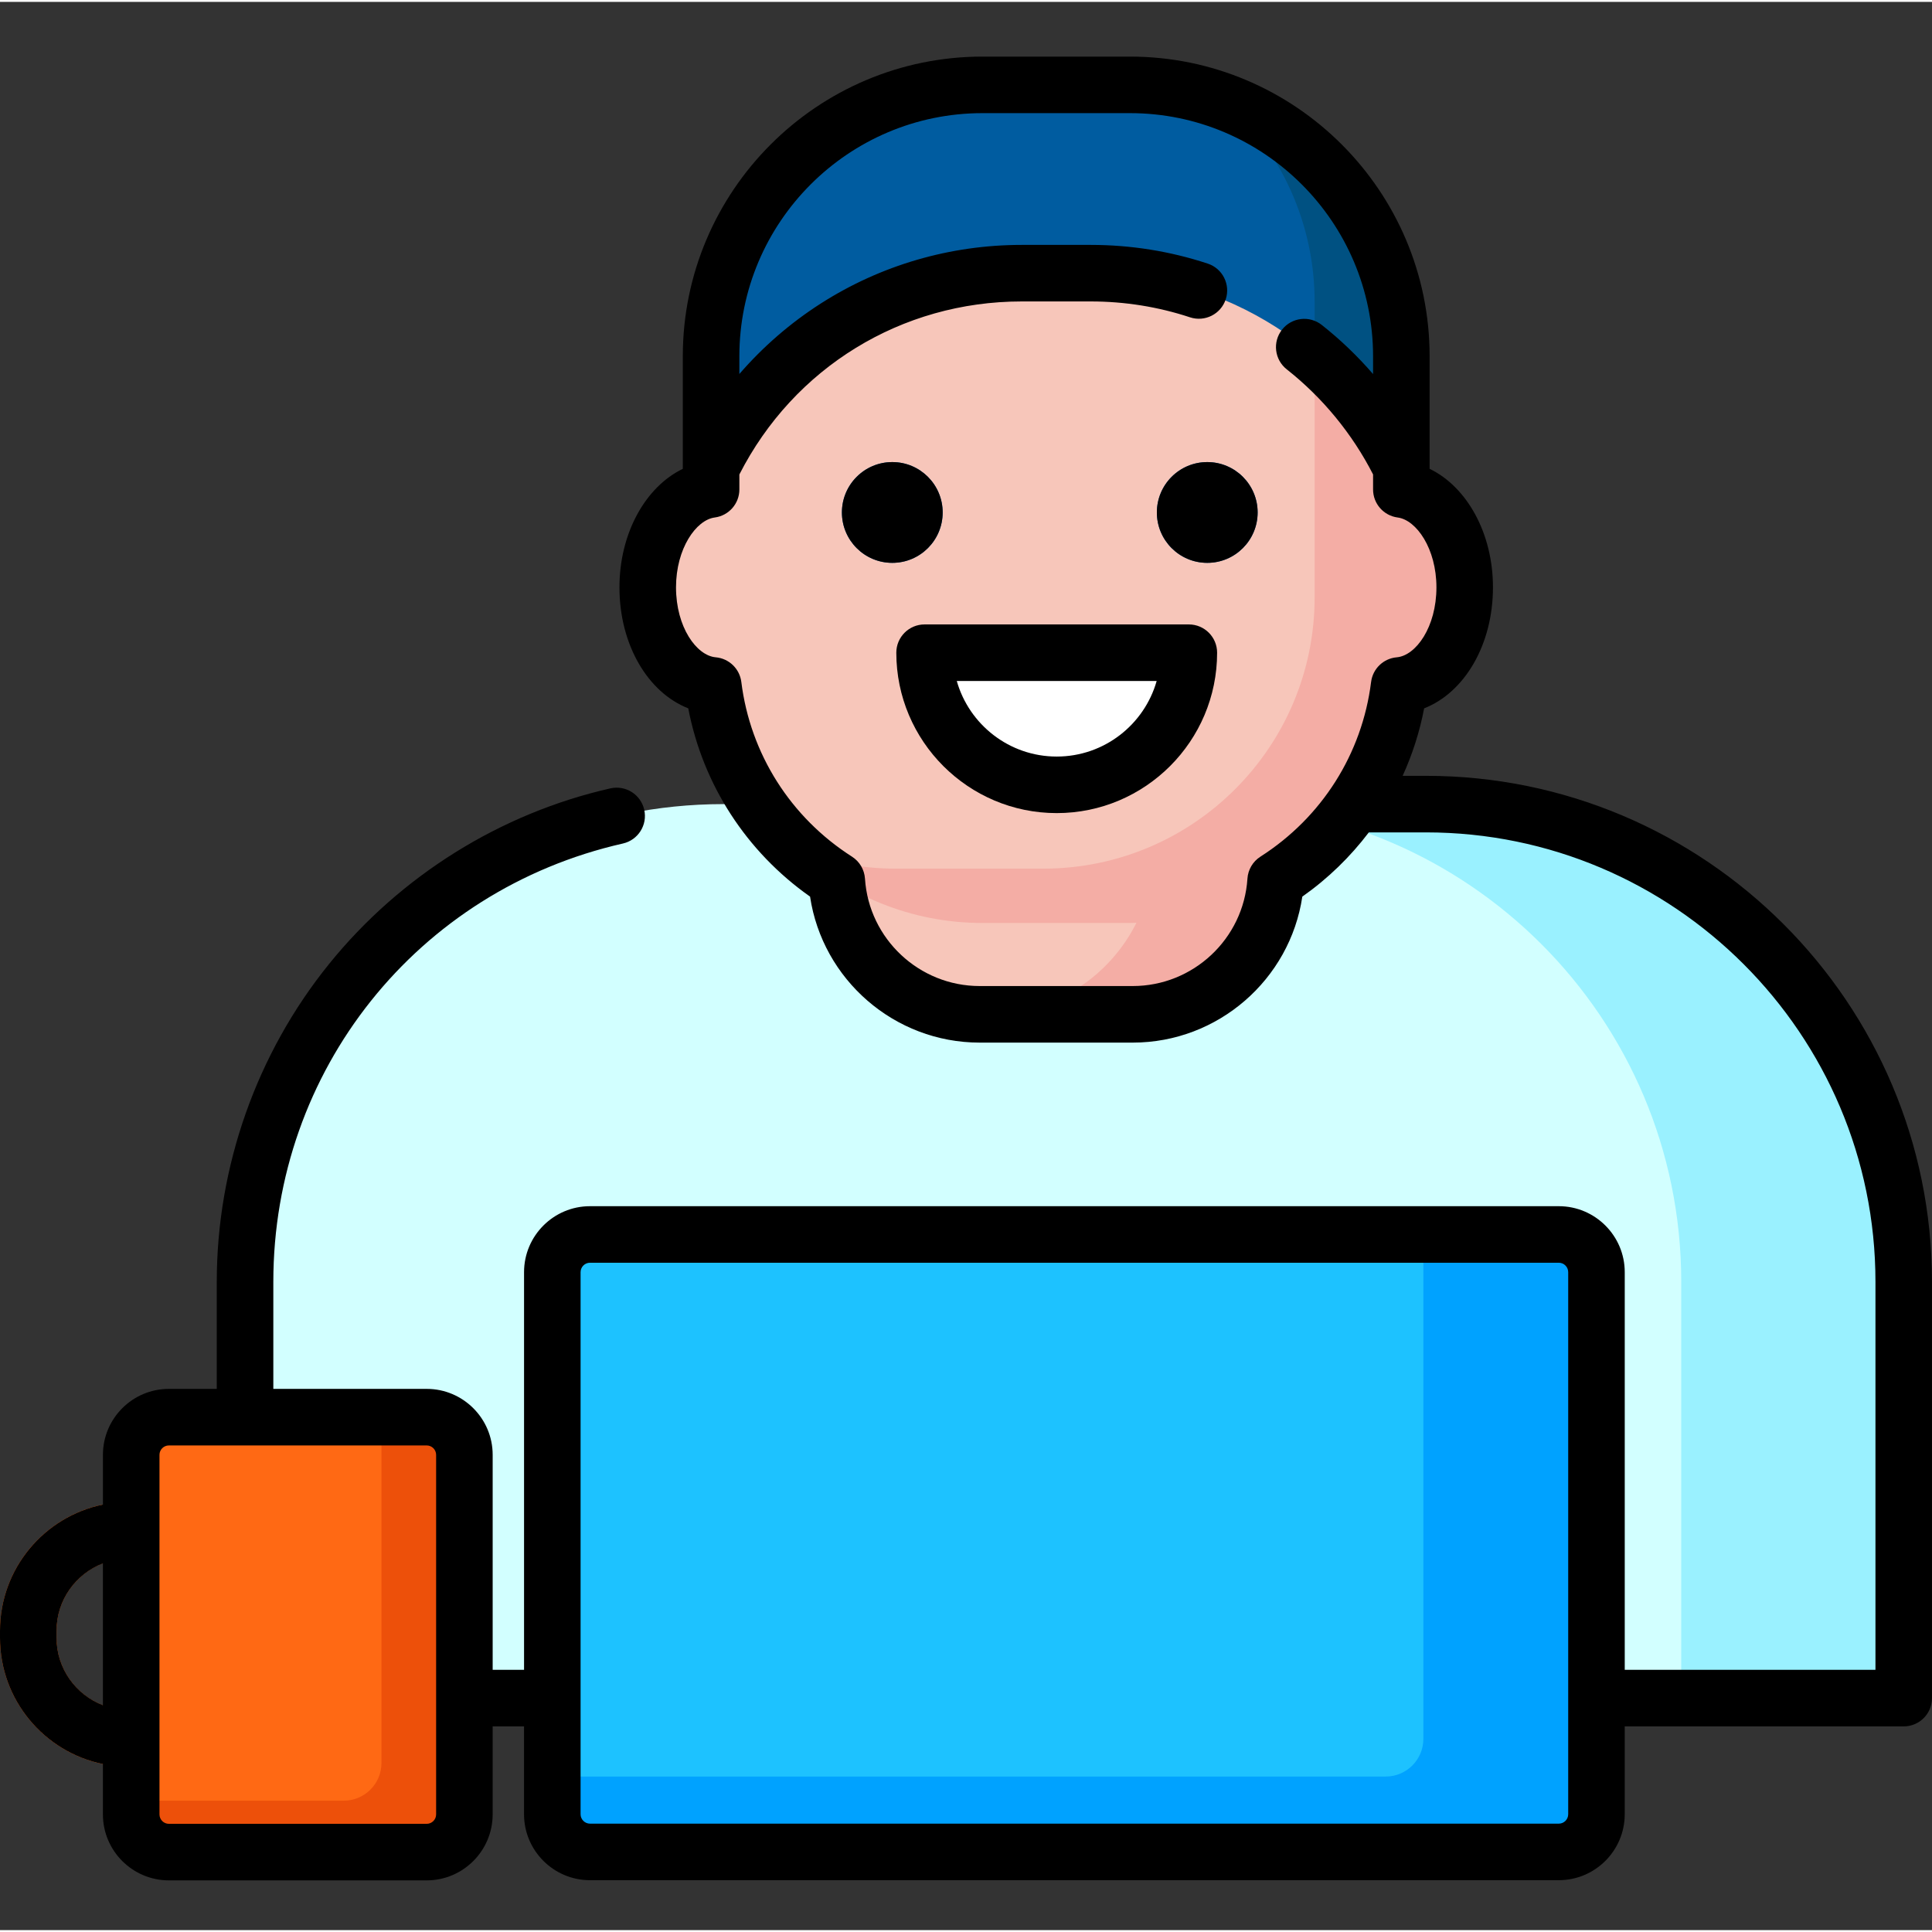 <svg height="511pt" viewBox="0 -14 511.998 511" width="511pt" xmlns="http://www.w3.org/2000/svg"><rect x="0" y="-14" width="511.998" height="511" fill="#333333" stroke="none"/><path d="m504.508 435.516h-439.57v-110.176c0-70 56.746-126.742 126.746-126.742h186.078c70 0 126.746 56.742 126.746 126.742zm0 0" fill="#d2ffff"/><path d="m377.895 198.598h-58.961c69.926 0 126.613 56.684 126.613 126.609v110.309h58.961v-110.309c0-69.926-56.688-126.609-126.613-126.609zm0 0" fill="#9af1ff"/><path d="m413.078 476.281h-256.711c-5.523 0-10-4.477-10-10v-143.637c0-5.523 4.477-10 10-10h256.711c5.523 0 10 4.477 10 10v143.637c0 5.523-4.477 10-10 10zm0 0" fill="#1dc2ff"/><path d="m413.09 312.645h-35.883v133.668c0 5.516-4.473 9.988-9.988 9.988h-220.852v9.988c0 5.52 4.473 9.992 9.992 9.992h256.73c5.516 0 9.988-4.473 9.988-9.992v-143.656c0-5.516-4.473-9.988-9.988-9.988zm0 0" fill="#00a2ff"/><path d="m388.156 141.152c0-13.566-7.375-24.707-16.789-25.941v-35.289c0-39.727-32.207-71.93-71.934-71.93h-39.062c-39.727 0-71.93 32.203-71.93 71.93v35.289c-9.418 1.234-16.789 12.375-16.789 25.941 0 13.844 7.676 25.164 17.367 26.004 2.711 21.727 15.102 40.434 32.727 51.68 1.285 19.805 17.742 35.473 37.871 35.473h40.57c20.129 0 36.59-15.668 37.871-35.473 17.629-11.246 30.035-29.953 32.746-51.68 9.684-.855 17.352-12.168 17.352-26.004zm0 0" fill="#f7c6ba"/><path d="m280.039 193.488c19.34 0 35.016-15.676 35.016-35.016h-70.031c0 19.34 15.68 35.016 35.016 35.016zm0 0" fill="#fff"/><path d="m113.066 476.324h-68.297c-5.523 0-10-4.477-10-10v-95.266c0-5.523 4.477-10 10-10h68.297c5.523 0 10 4.477 10 10v95.266c0 5.523-4.477 10-10 10zm0 0" fill="#ff6914"/><path d="m113.078 361.059h-11.988v91.648c0 5.516-4.473 9.988-9.988 9.988h-56.332v3.641c0 5.516 4.473 9.988 9.988 9.988h68.32c5.516 0 9.988-4.473 9.988-9.988v-95.285c0-5.52-4.473-9.992-9.988-9.992zm0 0" fill="#ed500a"/><path d="m39.883 453.676h-5.762c-18.816 0-34.121-15.305-34.121-34.117v-1.902c0-18.816 15.305-34.121 34.121-34.121h5.762c4.137 0 7.492 3.355 7.492 7.492 0 4.141-3.355 7.492-7.492 7.492h-5.762c-10.551 0-19.137 8.586-19.137 19.137v1.902c0 10.551 8.586 19.133 19.137 19.133h5.762c4.137 0 7.492 3.355 7.492 7.492 0 4.141-3.355 7.492-7.492 7.492zm0 0" fill="#ff6914"/><path d="m388.156 141.152c0-13.566-7.375-24.707-16.789-25.941v-35.297c0-30.555-19.066-56.641-45.941-67.062 14.121 13.133 22.965 31.863 22.965 52.664v78.258c0 39.723-32.203 71.926-71.926 71.926h-39.074c-9.168 0-17.926-1.73-25.988-4.859 12.84 11.941 30.043 19.258 48.965 19.258h39.074c.578 0 1.148-.027 1.723-.043-6.934 13.887-21.031 23.57-37.457 24.211.574.02 1.148.043 1.727.043h34.754c20.129 0 36.586-15.668 37.871-35.469 17.629-11.246 30.02-29.953 32.727-51.684 9.695-.844 17.371-12.16 17.371-26.004zm0 0" fill="#f4ada5"/><path d="m270.754 57.895h18.297c36.207 0 67.492 21.039 82.312 51.559v-29.539c0-39.723-32.199-71.922-71.922-71.922h-39.078c-39.723 0-71.922 32.199-71.922 71.922v29.539c14.82-30.52 46.105-51.559 82.312-51.559zm0 0" fill="#005ca0"/><path d="m371.039 73.176c-1.805-19.406-11.668-37.516-26.953-49.629-.105-.082-.211-.164-.316-.25-2.711-2.121-5.578-4.059-8.582-5.781-.043-.027-.086-.051-.129-.074-3.074-1.758-6.289-3.293-9.625-4.586 0-.004-.004-.004-.004-.004 14.121 13.133 22.961 31.863 22.961 52.668v14.242c9.562 8.164 17.426 18.262 22.977 29.691v-29.539c-.004-2.234-.121-4.512-.328-6.738zm0 0" fill="#005182"/><path d="m280.039 200.98c-23.438 0-42.508-19.066-42.508-42.508 0-4.137 3.355-7.492 7.492-7.492h70.031c4.137 0 7.492 3.355 7.492 7.492.004 23.441-19.066 42.508-42.508 42.508zm-26.484-35.012c3.27 11.543 13.906 20.027 26.484 20.027 12.582 0 23.215-8.484 26.488-20.027zm0 0"/><path d="m377.895 191.102h-6.18c2.582-5.668 4.508-11.664 5.695-17.883 10.727-4.207 18.238-16.875 18.238-32.066 0-14.316-6.875-26.617-16.789-31.41v-29.828c0-43.789-35.629-79.414-79.418-79.414h-39.074c-43.793 0-79.418 35.625-79.418 79.414v29.832c-9.914 4.789-16.789 17.09-16.789 31.406 0 15.191 7.512 27.859 18.234 32.066 3.863 20.168 15.379 37.992 32.281 49.895 3.289 21.98 22.34 38.688 44.941 38.688h40.57c22.602 0 41.656-16.707 44.941-38.688 6.805-4.789 12.715-10.551 17.625-17.023h15.141c65.684 0 119.121 53.438 119.121 119.117v102.816h-66.441v-105.387c0-9.641-7.844-17.484-17.484-17.484h-256.73c-9.641 0-17.48 7.844-17.48 17.484v105.387h-8.316v-56.973c0-9.641-7.844-17.484-17.484-17.484h-40.645v-28.359c0-56.02 38.094-103.789 92.641-116.168 4.035-.914 6.566-4.93 5.648-8.965-.914-4.035-4.93-6.562-8.965-5.648-29.168 6.621-55.645 23.145-74.551 46.535-19.191 23.742-29.762 53.66-29.762 84.246v28.359h-12.688c-9.641 0-17.48 7.844-17.48 17.484v13.176c-15.547 3.176-27.277 16.957-27.277 33.426v1.902c0 16.473 11.73 30.254 27.273 33.43v13.348c0 9.641 7.844 17.484 17.484 17.484h68.316c9.641 0 17.484-7.844 17.484-17.484v-23.324h8.316v23.281c0 9.641 7.844 17.48 17.48 17.48h256.73c9.641 0 17.484-7.84 17.484-17.48v-23.281h73.934c4.141 0 7.492-3.355 7.492-7.492v-110.309c.004-73.945-60.156-134.105-134.102-134.105zm-14.543-24.871c-2.375 19.035-13.062 35.906-29.324 46.289-2.012 1.285-3.293 3.449-3.445 5.832-1.035 15.961-14.383 28.461-30.395 28.461h-40.57c-16.008 0-29.355-12.5-30.391-28.461-.156-2.383-1.434-4.547-3.445-5.832-16.262-10.383-26.953-27.254-29.324-46.289-.438-3.508-3.266-6.23-6.785-6.539-5.082-.441-10.523-7.996-10.523-18.539 0-10.27 5.309-17.863 10.266-18.512 3.73-.488 6.523-3.668 6.523-7.43v-3.969c14.43-28.324 42.941-45.855 74.82-45.855h18.297c9 0 17.855 1.414 26.312 4.207 3.934 1.297 8.168-.84 9.465-4.77 1.297-3.93-.84-8.168-4.77-9.465-9.977-3.289-20.41-4.957-31.008-4.957h-18.297c-18.93 0-37.332 5.363-53.211 15.512-8.117 5.188-15.375 11.5-21.609 18.699v-4.695c0-35.527 28.902-64.434 64.43-64.434h39.074c35.531 0 64.434 28.906 64.434 64.434v4.715c-4.113-4.754-8.668-9.129-13.598-13.02-3.25-2.562-7.961-2.008-10.523 1.242s-2.008 7.961 1.242 10.523c9.508 7.5 17.387 17.105 22.879 27.855v3.98c0 3.762 2.789 6.941 6.52 7.43 4.961.648 10.27 8.242 10.27 18.512 0 10.539-5.441 18.098-10.523 18.539-3.523.305-6.352 3.027-6.789 6.535zm-336.078 271.172c-7.172-2.762-12.289-9.707-12.289-17.844v-1.902c0-8.137 5.113-15.086 12.289-17.848zm88.301 28.934c0 1.375-1.121 2.496-2.5 2.496h-68.316c-1.375 0-2.496-1.121-2.496-2.496v-95.285c0-1.379 1.121-2.496 2.496-2.496h68.316c1.379 0 2.5 1.117 2.5 2.496zm300.012-.047c0 1.379-1.121 2.496-2.496 2.496h-256.73c-1.379 0-2.5-1.117-2.5-2.496v-143.652c0-1.379 1.121-2.5 2.5-2.5h256.73c1.375 0 2.496 1.121 2.496 2.5zm0 0"/><path d="m249.816 121.309c0 7.371-5.977 13.352-13.348 13.352-7.375 0-13.352-5.98-13.352-13.352 0-7.375 5.977-13.352 13.352-13.352 7.371 0 13.348 5.977 13.348 13.352zm0 0" fill="#005ca0"/><path d="m333.285 121.309c0 7.371-5.98 13.352-13.352 13.352-7.375 0-13.352-5.98-13.352-13.352 0-7.375 5.977-13.352 13.352-13.352 7.371 0 13.352 5.977 13.352 13.352zm0 0" fill="#005ca0"/><path d="m249.816 121.309c0 7.371-5.977 13.352-13.348 13.352-7.375 0-13.352-5.98-13.352-13.352 0-7.375 5.977-13.352 13.352-13.352 7.371 0 13.348 5.977 13.348 13.352zm0 0"/><path d="m333.285 121.309c0 7.371-5.98 13.352-13.352 13.352-7.375 0-13.352-5.98-13.352-13.352 0-7.375 5.977-13.352 13.352-13.352 7.371 0 13.352 5.977 13.352 13.352zm0 0"/></svg>